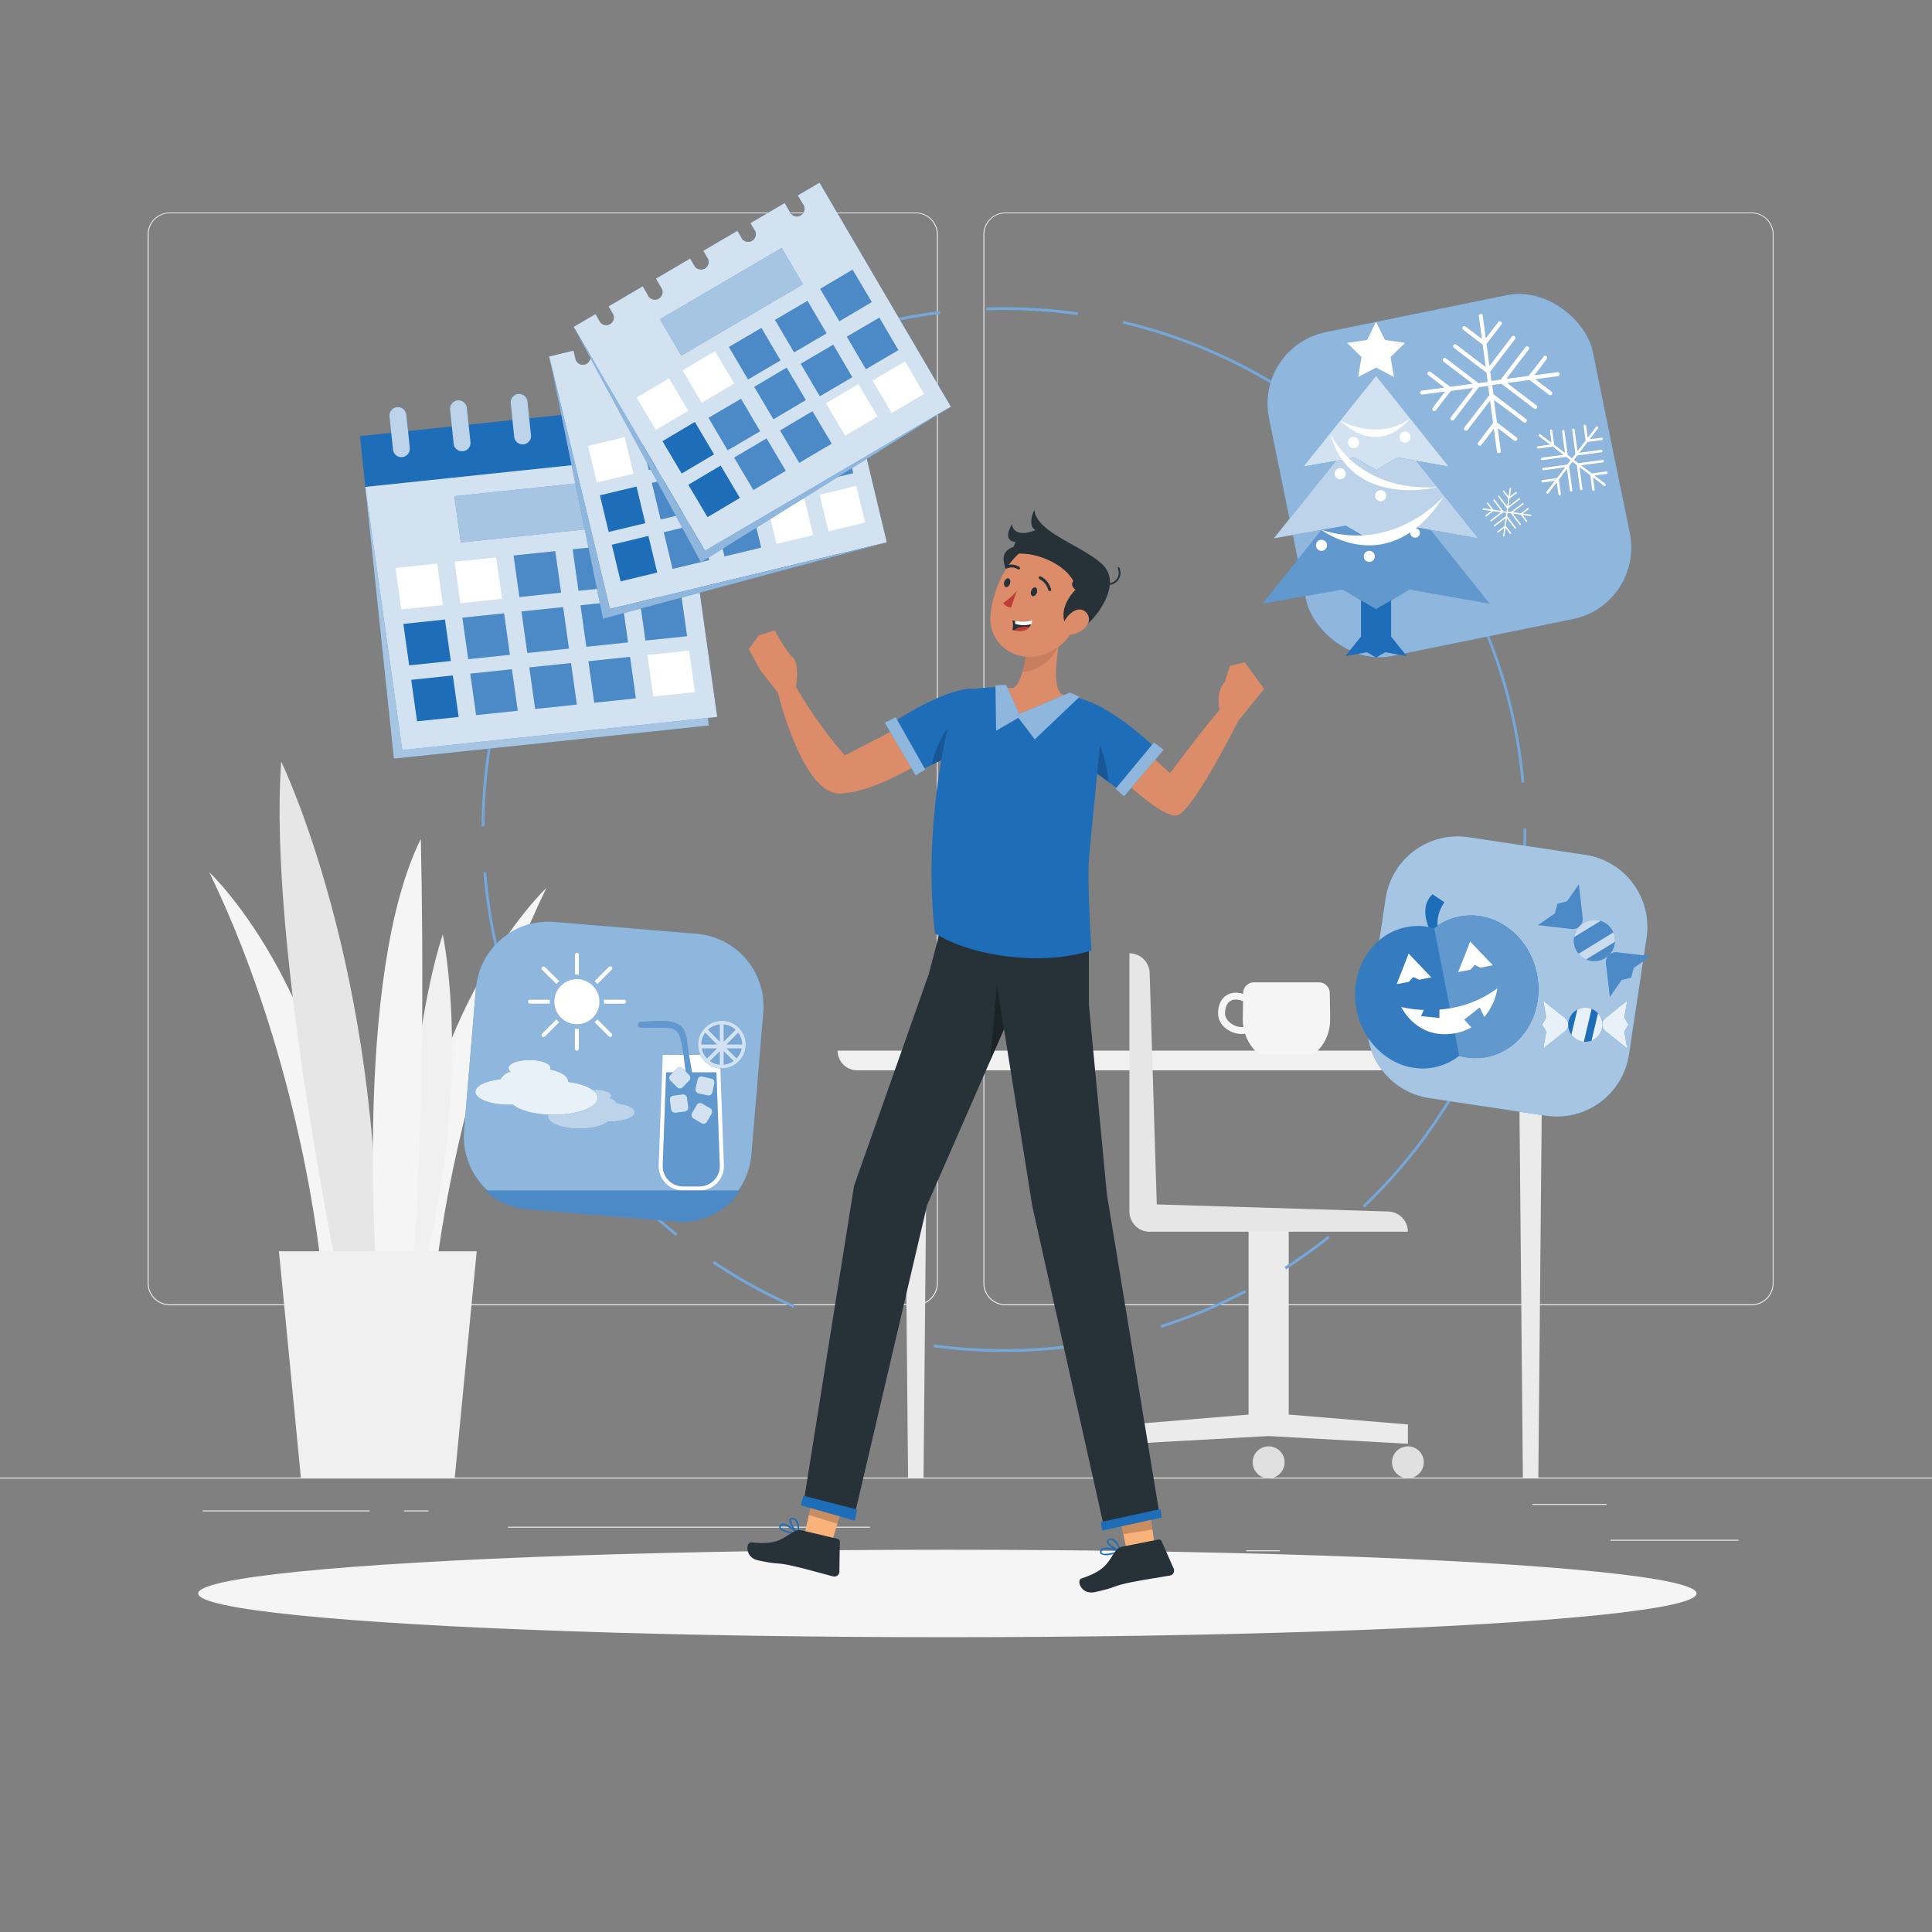 <svg xmlns="http://www.w3.org/2000/svg" viewBox="0 0 500 500"><rect x="0" y="0" width="500" height="500" fill="#808080" stroke="none"/><g id="freepik--background-complete--inject-40"><rect x="416.78" y="398.49" width="33.12" height="0.25" style="fill:#ebebeb"></rect><rect x="322.53" y="401.21" width="8.69" height="0.25" style="fill:#ebebeb"></rect><rect x="396.59" y="389.21" width="19.19" height="0.25" style="fill:#ebebeb"></rect><rect x="52.46" y="390.89" width="43.19" height="0.25" style="fill:#ebebeb"></rect><rect x="104.56" y="390.89" width="6.33" height="0.25" style="fill:#ebebeb"></rect><rect x="131.47" y="395.11" width="93.68" height="0.25" style="fill:#ebebeb"></rect><path d="M237,337.8H43.92a5.71,5.71,0,0,1-5.71-5.71V60.66A5.71,5.71,0,0,1,43.92,55H237a5.71,5.71,0,0,1,5.71,5.71V332.09A5.71,5.71,0,0,1,237,337.8ZM43.92,55.2a5.47,5.47,0,0,0-5.46,5.46V332.09a5.47,5.47,0,0,0,5.46,5.46H237a5.47,5.47,0,0,0,5.46-5.46V60.66A5.47,5.47,0,0,0,237,55.2Z" style="fill:#ebebeb"></path><path d="M453.31,337.8H260.21a5.72,5.72,0,0,1-5.71-5.71V60.66A5.72,5.72,0,0,1,260.21,55h193.1A5.71,5.71,0,0,1,459,60.66V332.09A5.71,5.71,0,0,1,453.31,337.8ZM260.21,55.2a5.47,5.47,0,0,0-5.46,5.46V332.09a5.47,5.47,0,0,0,5.46,5.46h193.1a5.47,5.47,0,0,0,5.46-5.46V60.66a5.47,5.47,0,0,0-5.46-5.46Z" style="fill:#ebebeb"></path><rect y="382.4" width="500" height="0.25" style="fill:#ebebeb"></rect><path d="M83.12,328.25S78.46,276,54.17,225.74c0,0,35.86,33.47,37.12,102.51Z" style="fill:#f5f5f5"></path><path d="M112.45,332.33s4.65-52.29,28.94-102.5c0,0-35.86,33.47-37.12,102.5Z" style="fill:#f5f5f5"></path><path d="M88.78,336.34s-19.52-91-16-139.23c0,0,26.11,53.66,24.85,134.77Z" style="fill:#e6e6e6"></path><path d="M103.19,330.59s1.86-59.42,11.4-88.78c0,0,8,37.27-5.26,87.37Z" style="fill:#f0f0f0"></path><path d="M97.58,331.88s-6.29-79.24,11.32-114.76c0,0,1.88,72-2.52,114.76Z" style="fill:#f5f5f5"></path><polygon points="117.68 382.56 77.88 382.56 72.19 323.83 123.37 323.83 117.68 382.56" style="fill:#f0f0f0"></polygon><polygon points="239.01 382.56 235.01 382.56 234.01 274.49 240.01 274.49 239.01 382.56" style="fill:#ebebeb"></polygon><polygon points="398.12 382.56 394.12 382.56 393.12 274.49 399.12 274.49 398.12 382.56" style="fill:#ebebeb"></polygon><path d="M411.26,277H221.87a5.1,5.1,0,0,1-5.1-5.1H416.36A5.1,5.1,0,0,1,411.26,277Z" style="fill:#f0f0f0"></path><polygon points="333.52 366.09 333.52 315.83 323.13 315.83 323.13 366.09 292.29 368.65 292.29 373.65 328.33 371.65 364.36 373.65 364.36 368.65 333.52 366.09" style="fill:#ebebeb"></polygon><path d="M296.41,378.44a4.12,4.12,0,1,1-4.12-4.12A4.11,4.11,0,0,1,296.41,378.44Z" style="fill:#e0e0e0"></path><path d="M368.48,378.44a4.12,4.12,0,1,1-4.12-4.12A4.11,4.11,0,0,1,368.48,378.44Z" style="fill:#e0e0e0"></path><path d="M332.45,378.44a4.13,4.13,0,1,1-4.12-4.12A4.12,4.12,0,0,1,332.45,378.44Z" style="fill:#e0e0e0"></path><path d="M299.37,311.7l-1.84-59.91a5.25,5.25,0,0,0-5.24-5.08h0v66.83a5.25,5.25,0,0,0,5.24,5.24h66.83a5.24,5.24,0,0,0-5.07-5.24Z" style="fill:#e6e6e6"></path><path d="M344.14,257a2.8,2.8,0,0,0-2.81-2.77H324.54a2.82,2.82,0,0,0-2.82,2.77v.21a6.11,6.11,0,0,0-1.87-.31c-2.76,0-4.61,2.15-4.61,5.35s3.22,5.35,6.1,5.35a4.93,4.93,0,0,0,.87-.09,11.68,11.68,0,0,0,3.54,5.29h14.36a11.63,11.63,0,0,0,4.13-8.89C344.24,262.81,344.2,260.21,344.14,257Zm-22.8,8.81c-1.95,0-4.3-1.59-4.3-3.56,0-.84.2-3.56,2.81-3.56a4.56,4.56,0,0,1,1.84.42c0,2.21-.06,3.95-.06,4.8a11.51,11.51,0,0,0,.17,1.87A3.44,3.44,0,0,1,321.34,265.82Z" style="fill:#f5f5f5"></path></g><g id="freepik--Shadow--inject-40"><ellipse id="freepik--path--inject-40" cx="245.18" cy="412.39" rx="193.89" ry="11.32" style="fill:#f5f5f5"></ellipse></g><g id="freepik--Line--inject-40"><path d="M259.83,349.9a137.16,137.16,0,0,1-18.26-1.23l.1-.74A136.33,136.33,0,0,0,288.86,346l.16.74A136.36,136.36,0,0,1,259.83,349.9Zm-30-3.34a138,138,0,0,1-13.4-3.78l.25-.71A132.86,132.86,0,0,0,230,345.82Zm70.72-2.9-.23-.72a133.13,133.13,0,0,0,21.88-9.11l.35.67A135.48,135.48,0,0,1,300.55,343.66Zm-95.24-5.21a135.23,135.23,0,0,1-20.88-11.52l.42-.62a134.55,134.55,0,0,0,20.76,11.46Zm127.55-9.95-.4-.63a136.45,136.45,0,0,0,11.24-8.08l.46.59A134.52,134.52,0,0,1,332.86,328.5Zm-158-8.66A135.23,135.23,0,0,1,143.71,284l.64-.39a134.64,134.64,0,0,0,31,35.67Zm178.31-7.31-.52-.54a134.46,134.46,0,0,0,27.95-38.08l.67.33A135.06,135.06,0,0,1,353.15,312.53Zm-215.1-39a133.45,133.45,0,0,1-5.41-12.83l.71-.25a134.3,134.3,0,0,0,5.37,12.75Zm248-10.17-.7-.27a133.84,133.84,0,0,0,6.53-22.79l.74.14A134.2,134.2,0,0,1,386,263.31ZM129.09,249.26a134.75,134.75,0,0,1-4-23.49l.75-.06a134.21,134.21,0,0,0,4,23.36Zm265.24-20.67-.74-.08a138.26,138.26,0,0,0,.7-13.82v-.28H395v.28A136.91,136.91,0,0,1,394.33,228.59ZM125.38,213.85h-.75a134.73,134.73,0,0,1,8.6-46.72l.7.27A134.16,134.16,0,0,0,125.38,213.85Zm268.37-11.29A133.29,133.29,0,0,0,381.32,157l.68-.33a134.35,134.35,0,0,1,12.5,45.81ZM138.6,156.48l-.68-.32a137.86,137.86,0,0,1,6.68-12.22l.64.4A132.28,132.28,0,0,0,138.6,156.48Zm237.15-9.95A134.68,134.68,0,0,0,362,127.25l.57-.49a136.23,136.23,0,0,1,13.86,19.39Zm-223.86-12-.6-.44a136.72,136.72,0,0,1,15.85-17.81l.52.55A135.17,135.17,0,0,0,151.89,134.51Zm202-15.93c-3.29-3.21-6.78-6.3-10.37-9.16l.46-.58a134,134,0,0,1,10.44,9.21Zm-177.22-9.52-.46-.59a134.34,134.34,0,0,1,41.87-22.4l.24.71A133.66,133.66,0,0,0,176.64,109.06Zm157.24-6.61a133.58,133.58,0,0,0-43.37-18.7l.17-.73a134.35,134.35,0,0,1,43.62,18.8ZM229.72,83.62l-.17-.73a135,135,0,0,1,13.71-2.4l.09.75A136.26,136.26,0,0,0,229.72,83.62Zm49.13-2.05a136.9,136.9,0,0,0-19-1.33h0c-1.53,0-3.08,0-4.61.08l0-.75c1.55-.06,3.1-.09,4.68-.08A137,137,0,0,1,279,80.83Z" style="fill:#1E6DB9"></path><g style="opacity:0.4"><path d="M259.83,349.9a137.16,137.16,0,0,1-18.26-1.23l.1-.74A136.33,136.33,0,0,0,288.86,346l.16.74A136.36,136.36,0,0,1,259.83,349.9Zm-30-3.34a138,138,0,0,1-13.4-3.78l.25-.71A132.86,132.86,0,0,0,230,345.82Zm70.72-2.9-.23-.72a133.13,133.13,0,0,0,21.88-9.11l.35.67A135.48,135.48,0,0,1,300.55,343.66Zm-95.24-5.21a135.23,135.23,0,0,1-20.88-11.52l.42-.62a134.55,134.55,0,0,0,20.76,11.46Zm127.55-9.95-.4-.63a136.45,136.45,0,0,0,11.24-8.08l.46.59A134.52,134.52,0,0,1,332.86,328.5Zm-158-8.66A135.23,135.23,0,0,1,143.71,284l.64-.39a134.64,134.64,0,0,0,31,35.67Zm178.31-7.31-.52-.54a134.46,134.46,0,0,0,27.95-38.08l.67.33A135.06,135.06,0,0,1,353.15,312.53Zm-215.1-39a133.45,133.45,0,0,1-5.41-12.83l.71-.25a134.3,134.3,0,0,0,5.37,12.75Zm248-10.17-.7-.27a133.84,133.84,0,0,0,6.53-22.79l.74.14A134.2,134.2,0,0,1,386,263.31ZM129.09,249.26a134.75,134.75,0,0,1-4-23.49l.75-.06a134.21,134.21,0,0,0,4,23.36Zm265.24-20.67-.74-.08a138.26,138.26,0,0,0,.7-13.82v-.28H395v.28A136.91,136.91,0,0,1,394.33,228.59ZM125.38,213.85h-.75a134.73,134.73,0,0,1,8.6-46.72l.7.27A134.16,134.16,0,0,0,125.38,213.85Zm268.37-11.29A133.29,133.29,0,0,0,381.32,157l.68-.33a134.35,134.35,0,0,1,12.5,45.81ZM138.6,156.48l-.68-.32a137.86,137.86,0,0,1,6.68-12.22l.64.4A132.28,132.28,0,0,0,138.6,156.48Zm237.15-9.95A134.68,134.68,0,0,0,362,127.25l.57-.49a136.23,136.23,0,0,1,13.86,19.39Zm-223.86-12-.6-.44a136.72,136.72,0,0,1,15.85-17.81l.52.55A135.17,135.17,0,0,0,151.89,134.51Zm202-15.93c-3.29-3.21-6.78-6.3-10.37-9.16l.46-.58a134,134,0,0,1,10.44,9.21Zm-177.22-9.52-.46-.59a134.34,134.34,0,0,1,41.87-22.4l.24.71A133.66,133.66,0,0,0,176.64,109.06Zm157.24-6.61a133.58,133.58,0,0,0-43.37-18.7l.17-.73a134.35,134.35,0,0,1,43.62,18.8ZM229.72,83.62l-.17-.73a135,135,0,0,1,13.71-2.4l.09.75A136.26,136.26,0,0,0,229.72,83.62Zm49.13-2.05a136.9,136.9,0,0,0-19-1.33h0c-1.53,0-3.08,0-4.61.08l0-.75c1.55-.06,3.1-.09,4.68-.08A137,137,0,0,1,279,80.83Z" style="fill:#fff"></path></g></g><g id="freepik--Calendar--inject-40"><rect x="98.01" y="121.54" width="81.95" height="70.7" transform="translate(-15.64 15.39) rotate(-6)" style="fill:#1E6DB9"></rect><rect x="98.01" y="121.54" width="81.95" height="70.7" transform="translate(-15.64 15.39) rotate(-6)" style="fill:#fff;opacity:0.6"></rect><rect x="93.63" y="108.54" width="81.95" height="13.23" transform="translate(-11.3 14.7) rotate(-6)" style="fill:#1E6DB9"></rect><path d="M105.14,107.21a2.19,2.19,0,0,0-4.35.46l.92,8.68a2.18,2.18,0,1,0,4.34-.45C106,115.28,105.2,107.82,105.14,107.21Z" style="fill:#1E6DB9"></path><path d="M120.82,105.56a2.18,2.18,0,0,0-4.34.46l.91,8.68a2.19,2.19,0,1,0,4.35-.45C121.67,113.63,120.89,106.18,120.82,105.56Z" style="fill:#1E6DB9"></path><path d="M136.51,103.91a2.18,2.18,0,0,0-4.34.46l.91,8.69a2.18,2.18,0,1,0,4.34-.46C137.36,112,136.57,104.53,136.51,103.91Z" style="fill:#1E6DB9"></path><path d="M152.2,102.26a2.19,2.19,0,0,0-4.35.46c.08.77.84,7.92.92,8.69a2.18,2.18,0,1,0,4.34-.46C153,110.34,152.26,102.88,152.2,102.26Z" style="fill:#1E6DB9"></path><path d="M167.88,100.61a2.18,2.18,0,1,0-4.34.46l.91,8.69a2.19,2.19,0,0,0,4.35-.46C168.73,108.69,168,101.23,167.88,100.61Z" style="fill:#1E6DB9"></path><g style="opacity:0.7"><path d="M105.14,107.21a2.19,2.19,0,0,0-4.35.46l.92,8.68a2.18,2.18,0,1,0,4.34-.45C106,115.28,105.2,107.82,105.14,107.21Z" style="fill:#fff"></path><path d="M120.82,105.56a2.18,2.18,0,0,0-4.34.46l.91,8.68a2.19,2.19,0,1,0,4.35-.45C121.67,113.63,120.89,106.18,120.82,105.56Z" style="fill:#fff"></path><path d="M136.51,103.91a2.18,2.18,0,0,0-4.34.46l.91,8.69a2.18,2.18,0,1,0,4.34-.46C137.36,112,136.57,104.53,136.51,103.91Z" style="fill:#fff"></path><path d="M152.2,102.26a2.19,2.19,0,0,0-4.35.46c.08.77.84,7.92.92,8.69a2.18,2.18,0,1,0,4.34-.46C153,110.34,152.26,102.88,152.2,102.26Z" style="fill:#fff"></path><path d="M167.88,100.61a2.18,2.18,0,1,0-4.34.46l.91,8.69a2.19,2.19,0,0,0,4.35-.46C168.73,108.69,168,101.23,167.88,100.61Z" style="fill:#fff"></path></g><polygon points="185.61 185.54 104.11 194.11 94.54 126.02 176.04 117.45 185.61 185.54" style="fill:#1E6DB9"></polygon><polygon points="185.61 185.54 104.11 194.11 94.54 126.02 176.04 117.45 185.61 185.54" style="fill:#fff;opacity:0.8"></polygon><polygon points="159.59 136.15 119.25 140.39 117.57 128.41 157.91 124.17 159.59 136.15" style="fill:#1E6DB9"></polygon><polygon points="159.59 136.15 119.25 140.39 117.57 128.41 157.91 124.17 159.59 136.15" style="fill:#fff;opacity:0.6"></polygon><polygon points="114.63 156.59 103.86 157.72 102.35 146.98 113.13 145.85 114.63 156.59" style="fill:#fff"></polygon><polygon points="129.92 154.98 119.14 156.11 117.64 145.38 128.41 144.25 129.92 154.98" style="fill:#fff"></polygon><polygon points="116.67 171.07 105.89 172.2 104.39 161.47 115.16 160.33 116.67 171.07" style="fill:#1E6DB9"></polygon><polygon points="118.7 185.55 107.93 186.68 106.42 175.94 117.19 174.81 118.7 185.55" style="fill:#1E6DB9"></polygon><polygon points="131.96 169.46 121.18 170.59 119.67 159.86 130.45 158.73 131.96 169.46" style="fill:#1E6DB9"></polygon><polygon points="131.96 169.46 121.18 170.59 119.67 159.86 130.45 158.73 131.96 169.46" style="fill:#fff;opacity:0.2"></polygon><polygon points="147.24 167.85 136.47 168.99 134.96 158.25 145.73 157.12 147.24 167.85" style="fill:#1E6DB9"></polygon><polygon points="147.24 167.85 136.47 168.99 134.96 158.25 145.73 157.12 147.24 167.85" style="fill:#fff;opacity:0.2"></polygon><polygon points="162.53 166.25 151.75 167.38 150.24 156.65 161.02 155.51 162.53 166.25" style="fill:#1E6DB9"></polygon><polygon points="162.53 166.25 151.75 167.38 150.24 156.65 161.02 155.51 162.53 166.25" style="fill:#fff;opacity:0.2"></polygon><polygon points="177.81 164.64 167.04 165.77 165.53 155.04 176.3 153.91 177.81 164.64" style="fill:#1E6DB9"></polygon><polygon points="177.81 164.64 167.04 165.77 165.53 155.04 176.3 153.91 177.81 164.64" style="fill:#fff;opacity:0.2"></polygon><polygon points="133.99 183.94 123.22 185.07 121.71 174.34 132.48 173.21 133.99 183.94" style="fill:#1E6DB9"></polygon><polygon points="133.99 183.94 123.22 185.07 121.71 174.34 132.48 173.21 133.99 183.94" style="fill:#fff;opacity:0.2"></polygon><polygon points="149.28 182.34 138.5 183.47 136.99 172.73 147.77 171.6 149.28 182.34" style="fill:#1E6DB9"></polygon><polygon points="149.28 182.34 138.5 183.47 136.99 172.73 147.77 171.6 149.28 182.34" style="fill:#fff;opacity:0.2"></polygon><polygon points="164.56 180.73 153.79 181.86 152.28 171.13 163.05 169.99 164.56 180.73" style="fill:#1E6DB9"></polygon><polygon points="164.56 180.73 153.79 181.86 152.28 171.13 163.05 169.99 164.56 180.73" style="fill:#fff;opacity:0.2"></polygon><polygon points="145.21 153.37 134.43 154.51 132.92 143.77 143.7 142.64 145.21 153.37" style="fill:none"></polygon><polygon points="145.21 153.37 134.43 154.51 132.92 143.77 143.7 142.64 145.21 153.37" style="fill:#1E6DB9"></polygon><polygon points="145.21 153.37 134.43 154.51 132.92 143.77 143.7 142.64 145.21 153.37" style="fill:#fff;opacity:0.2"></polygon><polygon points="160.49 151.77 149.72 152.9 148.21 142.16 158.98 141.03 160.49 151.77" style="fill:none"></polygon><polygon points="160.49 151.77 149.72 152.9 148.21 142.16 158.98 141.03 160.49 151.77" style="fill:#1E6DB9"></polygon><polygon points="160.49 151.77 149.72 152.9 148.21 142.16 158.98 141.03 160.49 151.77" style="fill:#fff;opacity:0.2"></polygon><polygon points="175.78 150.16 165 151.29 163.49 140.56 174.27 139.43 175.78 150.16" style="fill:none"></polygon><polygon points="175.78 150.16 165 151.29 163.49 140.56 174.27 139.43 175.78 150.16" style="fill:#1E6DB9"></polygon><polygon points="175.78 150.16 165 151.29 163.49 140.56 174.27 139.43 175.78 150.16" style="fill:#fff;opacity:0.2"></polygon><polygon points="179.85 179.12 169.07 180.25 167.56 169.52 178.34 168.39 179.85 179.12" style="fill:#fff"></polygon><path d="M208.11,79a2,2,0,0,1-1.45,2.37,2,2,0,0,1-2.37-1.45l-.59-2.45-10,2.4c.3,1.23.54,2.25.59,2.45a2,2,0,1,1-3.82.92l-.59-2.45-10,2.4c.3,1.23.54,2.25.59,2.45a2,2,0,0,1-3.82.92l-.59-2.45-10,2.4c.3,1.23.54,2.25.59,2.45a2,2,0,1,1-3.82.92l-.59-2.45-10,2.4c.29,1.23.54,2.25.59,2.45a2,2,0,0,1-3.83.92l-.58-2.45-6.34,1.52,15.71,65.33,71.71-17.24L213.87,75l-6.34,1.52C207.82,77.76,208.07,78.78,208.11,79Z" style="fill:#1E6DB9"></path><path d="M208.11,79a2,2,0,0,1-1.45,2.37,2,2,0,0,1-2.37-1.45l-.59-2.45-10,2.4c.3,1.23.54,2.25.59,2.45a2,2,0,1,1-3.82.92l-.59-2.45-10,2.4c.3,1.23.54,2.25.59,2.45a2,2,0,0,1-3.82.92l-.59-2.45-10,2.4c.3,1.23.54,2.25.59,2.45a2,2,0,1,1-3.82.92l-.59-2.45-10,2.4c.29,1.23.54,2.25.59,2.45a2,2,0,0,1-3.83.92l-.58-2.45-6.34,1.52,15.71,65.33,71.71-17.24L213.87,75l-6.34,1.52C207.82,77.76,208.07,78.78,208.11,79Z" style="fill:#fff;opacity:0.8"></path><rect x="164.85" y="92.49" width="36.51" height="10.88" transform="translate(-17.82 45.53) rotate(-13.52)" style="fill:#1E6DB9"></rect><rect x="164.85" y="92.49" width="36.51" height="10.88" transform="translate(-17.82 45.53) rotate(-13.52)" style="fill:#fff;opacity:0.6"></rect><rect x="153.19" y="114.12" width="9.75" height="9.75" transform="translate(-23.44 40.26) rotate(-13.52)" style="fill:#fff"></rect><rect x="166.64" y="110.89" width="9.75" height="9.75" transform="translate(-22.31 43.31) rotate(-13.52)" style="fill:#1E6DB9"></rect><rect x="180.09" y="107.65" width="9.75" height="9.75" transform="translate(-21.18 46.37) rotate(-13.52)" style="fill:#1E6DB9"></rect><rect x="193.54" y="104.42" width="9.75" height="9.75" transform="translate(-20.06 49.42) rotate(-13.52)" style="fill:#1E6DB9"></rect><rect x="206.98" y="101.19" width="9.75" height="9.75" transform="translate(-18.93 52.48) rotate(-13.52)" style="fill:#1E6DB9"></rect><rect x="156.26" y="126.91" width="9.75" height="9.75" transform="translate(-26.35 41.33) rotate(-13.52)" style="fill:#1E6DB9"></rect><rect x="169.71" y="123.68" width="9.75" height="9.75" transform="translate(-25.22 44.39) rotate(-13.52)" style="fill:#1E6DB9"></rect><rect x="183.16" y="120.44" width="9.75" height="9.75" transform="translate(-24.09 47.44) rotate(-13.52)" style="fill:#1E6DB9"></rect><rect x="196.61" y="117.21" width="9.75" height="9.75" transform="translate(-22.96 50.5) rotate(-13.52)" style="fill:#1E6DB9"></rect><rect x="210.06" y="113.97" width="9.75" height="9.75" transform="translate(-21.83 53.55) rotate(-13.52)" style="fill:#1E6DB9"></rect><rect x="159.34" y="139.7" width="9.75" height="9.75" transform="translate(-29.25 42.4) rotate(-13.52)" style="fill:#1E6DB9"></rect><rect x="172.79" y="136.47" width="9.75" height="9.75" transform="translate(-28.12 45.46) rotate(-13.52)" style="fill:#1E6DB9"></rect><rect x="186.24" y="133.23" width="9.75" height="9.75" transform="translate(-27 48.52) rotate(-13.52)" style="fill:#1E6DB9"></rect><rect x="166.64" y="110.89" width="9.75" height="9.75" transform="translate(-22.31 43.31) rotate(-13.52)" style="fill:#fff;opacity:0.2"></rect><rect x="180.09" y="107.65" width="9.75" height="9.75" transform="translate(-21.18 46.37) rotate(-13.52)" style="fill:#fff;opacity:0.2"></rect><rect x="193.54" y="104.42" width="9.75" height="9.75" transform="translate(-20.06 49.42) rotate(-13.52)" style="fill:#fff;opacity:0.2"></rect><rect x="206.98" y="101.19" width="9.75" height="9.75" transform="translate(-18.93 52.48) rotate(-13.52)" style="fill:#fff;opacity:0.2"></rect><rect x="169.71" y="123.68" width="9.75" height="9.75" transform="translate(-25.22 44.39) rotate(-13.52)" style="fill:#fff;opacity:0.2"></rect><rect x="183.16" y="120.44" width="9.75" height="9.75" transform="translate(-24.09 47.44) rotate(-13.52)" style="fill:#fff;opacity:0.2"></rect><rect x="196.61" y="117.21" width="9.75" height="9.75" transform="translate(-22.96 50.5) rotate(-13.52)" style="fill:#fff;opacity:0.2"></rect><rect x="210.06" y="113.97" width="9.75" height="9.75" transform="translate(-21.83 53.55) rotate(-13.52)" style="fill:#fff;opacity:0.2"></rect><rect x="172.79" y="136.47" width="9.75" height="9.75" transform="translate(-28.12 45.46) rotate(-13.52)" style="fill:#fff;opacity:0.2"></rect><rect x="186.24" y="133.23" width="9.75" height="9.75" transform="translate(-27 48.52) rotate(-13.52)" style="fill:#fff;opacity:0.2"></rect><rect x="199.69" y="130" width="9.75" height="9.75" transform="translate(-25.87 51.57) rotate(-13.52)" style="fill:#fff"></rect><rect x="213.14" y="126.76" width="9.75" height="9.75" transform="translate(-24.74 54.62) rotate(-13.52)" style="fill:#fff"></rect><polygon points="142.16 92.25 156.06 160.13 229.58 140.34 157.87 157.59 142.16 92.25" style="fill:#1E6DB9"></polygon><polygon points="142.16 92.25 156.06 160.13 229.58 140.34 157.87 157.59 142.16 92.25" style="fill:#fff;opacity:0.5"></polygon><path d="M207.74,52.72a2,2,0,1,1-3.39,2l-1.28-2.17-8.85,5.19,1.27,2.17a2,2,0,0,1-3.39,2l-1.27-2.17L182,64.91c.65,1.1,1.17,2,1.28,2.17a2,2,0,0,1-3.39,2l-1.28-2.17-8.85,5.2L171,74.27a2,2,0,1,1-3.39,2l-1.27-2.18-8.85,5.2,1.27,2.17a2,2,0,0,1-3.39,2l-1.27-2.17-5.63,3.3,34,58,63.62-37.32-34-58-5.63,3.3Z" style="fill:#1E6DB9"></path><path d="M207.74,52.72a2,2,0,1,1-3.39,2l-1.28-2.17-8.85,5.19,1.27,2.17a2,2,0,0,1-3.39,2l-1.27-2.17L182,64.91c.65,1.1,1.17,2,1.28,2.17a2,2,0,0,1-3.39,2l-1.28-2.17-8.85,5.2L171,74.27a2,2,0,1,1-3.39,2l-1.27-2.18-8.85,5.2,1.27,2.17a2,2,0,0,1-3.39,2l-1.27-2.17-5.63,3.3,34,58,63.62-37.32-34-58-5.63,3.3Z" style="fill:#fff;opacity:0.8"></path><rect x="171.05" y="72.67" width="36.51" height="10.89" transform="translate(-13.5 106.52) rotate(-30.4)" style="fill:#1E6DB9"></rect><rect x="171.05" y="72.67" width="36.51" height="10.89" transform="translate(-13.5 106.52) rotate(-30.4)" style="fill:#fff;opacity:0.6"></rect><rect x="166.58" y="100.67" width="9.75" height="9.75" transform="matrix(0.86, -0.51, 0.51, 0.86, -29.84, 101.26)" style="fill:#fff"></rect><rect x="178.51" y="93.67" width="9.75" height="9.75" transform="matrix(0.86, -0.51, 0.51, 0.86, -24.65, 106.33)" style="fill:#fff"></rect><rect x="190.44" y="86.67" width="9.75" height="9.75" transform="translate(-19.47 111.41) rotate(-30.4)" style="fill:#1E6DB9"></rect><rect x="202.37" y="79.67" width="9.75" height="9.75" transform="translate(-14.29 116.48) rotate(-30.4)" style="fill:#1E6DB9"></rect><rect x="214.31" y="72.67" width="9.75" height="9.75" transform="matrix(0.86, -0.51, 0.51, 0.86, -9.11, 121.56)" style="fill:#1E6DB9"></rect><rect x="173.23" y="112.01" width="9.75" height="9.75" transform="matrix(0.86, -0.51, 0.51, 0.86, -34.66, 106.19)" style="fill:#1E6DB9"></rect><rect x="185.17" y="105.01" width="9.75" height="9.75" transform="translate(-29.48 111.26) rotate(-30.4)" style="fill:#1E6DB9"></rect><rect x="197.1" y="98.02" width="9.75" height="9.75" transform="matrix(0.86, -0.51, 0.51, 0.86, -24.3, 116.34)" style="fill:#1E6DB9"></rect><rect x="209.03" y="91.02" width="9.75" height="9.75" transform="translate(-19.12 121.41) rotate(-30.4)" style="fill:#1E6DB9"></rect><rect x="220.96" y="84.02" width="9.75" height="9.75" transform="translate(-13.94 126.48) rotate(-30.4)" style="fill:#1E6DB9"></rect><rect x="179.89" y="123.36" width="9.75" height="9.75" transform="matrix(0.86, -0.51, 0.51, 0.86, -39.49, 111.11)" style="fill:#1E6DB9"></rect><rect x="191.82" y="116.36" width="9.75" height="9.75" transform="matrix(0.86, -0.51, 0.51, 0.86, -34.31, 116.19)" style="fill:#1E6DB9"></rect><rect x="203.75" y="109.36" width="9.75" height="9.75" transform="matrix(0.86, -0.51, 0.51, 0.86, -29.12, 121.26)" style="fill:#1E6DB9"></rect><rect x="190.44" y="86.67" width="9.75" height="9.75" transform="translate(-19.47 111.41) rotate(-30.4)" style="fill:#fff;opacity:0.2"></rect><rect x="202.37" y="79.67" width="9.75" height="9.75" transform="translate(-14.29 116.48) rotate(-30.4)" style="fill:#fff;opacity:0.2"></rect><rect x="214.31" y="72.67" width="9.75" height="9.75" transform="matrix(0.86, -0.51, 0.51, 0.86, -9.11, 121.56)" style="fill:#fff;opacity:0.2"></rect><rect x="185.17" y="105.01" width="9.75" height="9.75" transform="translate(-29.48 111.26) rotate(-30.4)" style="fill:#fff;opacity:0.2"></rect><rect x="197.1" y="98.02" width="9.75" height="9.75" transform="matrix(0.86, -0.51, 0.51, 0.86, -24.3, 116.34)" style="fill:#fff;opacity:0.2"></rect><rect x="209.03" y="91.02" width="9.75" height="9.75" transform="translate(-19.12 121.41) rotate(-30.4)" style="fill:#fff;opacity:0.2"></rect><rect x="220.96" y="84.02" width="9.75" height="9.75" transform="translate(-13.94 126.48) rotate(-30.4)" style="fill:#fff;opacity:0.2"></rect><rect x="191.82" y="116.36" width="9.75" height="9.75" transform="matrix(0.86, -0.51, 0.51, 0.86, -34.31, 116.19)" style="fill:#fff;opacity:0.2"></rect><rect x="203.75" y="109.36" width="9.75" height="9.75" transform="matrix(0.86, -0.51, 0.51, 0.86, -29.12, 121.26)" style="fill:#fff;opacity:0.2"></rect><rect x="215.68" y="102.36" width="9.75" height="9.75" transform="matrix(0.86, -0.51, 0.51, 0.86, -23.94, 126.34)" style="fill:#fff"></rect><rect x="227.62" y="95.36" width="9.75" height="9.75" transform="translate(-18.76 131.41) rotate(-30.4)" style="fill:#fff"></rect><polygon points="148.4 84.61 181.4 145.53 246.01 105.25 182.4 142.57 148.4 84.61" style="fill:#1E6DB9"></polygon><polygon points="148.4 84.61 181.4 145.53 246.01 105.25 182.4 142.57 148.4 84.61" style="fill:#fff;opacity:0.5"></polygon></g><g id="freepik--Seasons--inject-40"><path d="M374.78,218.58h30.55a18.89,18.89,0,0,1,18.89,18.89V268a18.88,18.88,0,0,1-18.88,18.88H374.78A18.88,18.88,0,0,1,355.9,268V237.47A18.88,18.88,0,0,1,374.78,218.58Z" transform="translate(42.15 -55.45) rotate(8.59)" style="fill:#1E6DB9"></path><path d="M374.78,218.58h30.55a18.89,18.89,0,0,1,18.89,18.89V268a18.88,18.88,0,0,1-18.88,18.88H374.78A18.88,18.88,0,0,1,355.9,268V237.47A18.88,18.88,0,0,1,374.78,218.58Z" transform="translate(42.15 -55.45) rotate(8.59)" style="fill:#fff;opacity:0.6"></path><path d="M370.65,241.82s-4.07-6.48.07-10.38l3.1,2.05s-3,3.94-1.24,7.95Z" style="fill:#1E6DB9"></path><path d="M377.66,237.22a15.44,15.44,0,0,0-6.49,3,15.47,15.47,0,0,0-7.14-.29c-9.12,1.79-14.92,11.37-12.95,21.4s11,16.7,20.09,14.9a15.54,15.54,0,0,0,6.49-3,15.61,15.61,0,0,0,7.14.28c9.12-1.79,14.92-11.37,12.95-21.4S386.79,235.42,377.66,237.22Z" style="fill:#1E6DB9"></path><path d="M377.66,237.22a15.44,15.44,0,0,0-6.49,3,15.47,15.47,0,0,0-7.14-.29c-9.12,1.79-14.92,11.37-12.95,21.4s11,16.7,20.09,14.9a15.54,15.54,0,0,0,6.49-3,15.61,15.61,0,0,0,7.14.28c9.12-1.79,14.92-11.37,12.95-21.4S386.79,235.42,377.66,237.22Z" style="fill:#fff;opacity:0.1"></path><path d="M377.66,237.22a15.44,15.44,0,0,0-6.49,3l6.49,33.05a15.61,15.61,0,0,0,7.14.28c9.12-1.79,14.92-11.37,12.95-21.4S386.79,235.42,377.66,237.22Z" style="fill:#1E6DB9"></path><path d="M377.66,237.22a15.44,15.44,0,0,0-6.49,3l6.49,33.05a15.61,15.61,0,0,0,7.14.28c9.12-1.79,14.92-11.37,12.95-21.4S386.79,235.42,377.66,237.22Z" style="fill:#fff;opacity:0.3"></path><polygon points="365.75 252.85 367.25 253.56 370.42 252.94 364.56 246.79 361.46 254.7 364.63 254.08 365.75 252.85" style="fill:#fff"></polygon><polygon points="381.67 249.72 383.17 250.44 386.34 249.81 380.48 243.67 377.38 251.57 380.55 250.95 381.67 249.72" style="fill:#fff"></polygon><path d="M372.52,261.27l0,2.17-4.75-.47.7-1.61a29.5,29.5,0,0,1-5.82-.74s4,8.59,13.9,6.79a13.34,13.34,0,0,0,4.24-1.52l-1.85-2,4-3.17,1.2,2.48a15.36,15.36,0,0,0,3.39-7.44A28.45,28.45,0,0,1,372.52,261.27Z" style="fill:#fff"></path><path d="M402.44,236.36l-4.38,3.06,8.67,1a2.59,2.59,0,0,0,2.87-2.87l-1-8.67-3.06,4.38-2.48.66Z" style="fill:#1E6DB9"></path><path d="M419.68,253.61,416.63,258l-1-8.68a2.61,2.61,0,0,1,2.87-2.87l8.68,1-4.38,3.05-.66,2.49Z" style="fill:#1E6DB9"></path><circle cx="412.63" cy="243.41" r="5.34" style="fill:#1E6DB9"></circle><g style="opacity:0.2"><path d="M402.44,236.36l-4.38,3.06,8.67,1a2.59,2.59,0,0,0,2.87-2.87l-1-8.67-3.06,4.38-2.48.66Z" style="fill:#fff"></path><path d="M419.68,253.61,416.63,258l-1-8.68a2.61,2.61,0,0,1,2.87-2.87l8.68,1-4.38,3.05-.66,2.49Z" style="fill:#fff"></path><circle cx="412.63" cy="243.41" r="5.34" style="fill:#fff"></circle></g><g style="opacity:0.7"><path d="M414.23,238.32a5.34,5.34,0,0,0-6.86,4.22Z" style="fill:#fff"></path><path d="M408.86,247.19a5.18,5.18,0,0,0,1.64,1.11l7.46-4.58a5.39,5.39,0,0,0-.42-2.41l-9,5.53C408.64,247,408.75,247.08,408.86,247.19Z" style="fill:#fff"></path></g><path d="M400.17,267l-.77,4.35,5.64-4.51a2.15,2.15,0,0,0,0-3.36L399.4,259l.77,4.35-1.06,1.84Z" style="fill:#1E6DB9"></path><path d="M420.36,267l.77,4.35-5.64-4.51a2.16,2.16,0,0,1,0-3.36l5.64-4.51-.77,4.35,1.07,1.84Z" style="fill:#1E6DB9"></path><path d="M414.69,265.2a4.42,4.42,0,1,1-4.42-4.42A4.42,4.42,0,0,1,414.69,265.2Z" style="fill:#1E6DB9"></path><g style="opacity:0.9"><path d="M400.17,267l-.77,4.35,5.64-4.51a2.15,2.15,0,0,0,0-3.36L399.4,259l.77,4.35-1.06,1.84Z" style="fill:#fff"></path><path d="M420.36,267l.77,4.35-5.64-4.51a2.16,2.16,0,0,1,0-3.36l5.64-4.51-.77,4.35,1.07,1.84Z" style="fill:#fff"></path><path d="M414.69,265.2a4.42,4.42,0,1,1-4.42-4.42A4.42,4.42,0,0,1,414.69,265.2Z" style="fill:#fff"></path></g><path d="M408.22,261.29a4.41,4.41,0,0,0-2.37,3.91,4.47,4.47,0,0,0,.82,2.57Z" style="fill:#1E6DB9"></path><path d="M410.27,269.62a4.31,4.31,0,0,0,1.61-.31l1.68-7.05a4.34,4.34,0,0,0-1.66-1.16l-2,8.5Z" style="fill:#1E6DB9"></path><rect x="332.32" y="80.28" width="85.57" height="85.57" rx="18.88" transform="translate(-17.03 77.48) rotate(-11.53)" style="fill:#1E6DB9"></rect><rect x="332.32" y="80.28" width="85.57" height="85.57" rx="18.88" transform="translate(-17.03 77.48) rotate(-11.53)" style="fill:#fff;opacity:0.5"></rect><path d="M403.1,96.32l-6,.81,3.21-4.22a.52.52,0,0,0-.83-.63c-1.28,1.68-2.57,3.36-3.85,5l-5.76.78.28-.43,2.19-2.87,3.28-4.3a.52.52,0,0,0-.83-.63l-6.43,8.43-2.38.32-.32-2.38,6.42-8.43a.52.52,0,0,0-.83-.64c-1,1.36-2.07,2.71-3.1,4.06l-2.36,3.11-.34.39L384.71,89l3.85-5a.52.52,0,0,0-.83-.64l-3.21,4.22-.81-6a.52.52,0,0,0-1,.14l.81,6-4.22-3.21a.52.52,0,0,0-.63.83l5.05,3.85.78,5.76-.43-.29-2.87-2.18-4.3-3.28a.52.52,0,0,0-.63.83l8.43,6.43c.11.79.21,1.59.32,2.38l-2.38.32-8.43-6.42a.52.52,0,0,0-.64.83l4.06,3.09L380.7,99l.39.34-5.76.77-5.05-3.84a.52.52,0,0,0-.64.83l4.22,3.21-6,.81a.52.52,0,0,0,.14,1l6-.8-3.21,4.22a.52.52,0,0,0,.83.63c1.28-1.68,2.56-3.37,3.85-5l5.76-.78c-.12.18-.22.34-.29.43l-2.18,2.86-3.28,4.31a.52.52,0,0,0,.83.63l6.43-8.43,2.38-.32c.11.79.22,1.59.32,2.38L379,110.62a.52.52,0,0,0,.83.64l3.1-4.07,2.36-3.1.34-.39c.26,1.92.51,3.84.77,5.76l-3.84,5.05a.52.52,0,0,0,.83.64l3.21-4.22.81,6a.52.52,0,0,0,1-.14q-.39-3-.8-6l4.22,3.21a.52.52,0,0,0,.63-.83l-5.05-3.85-.78-5.76.43.28L390,106l4.31,3.28a.52.52,0,0,0,.63-.83l-8.43-6.43c-.11-.79-.22-1.59-.32-2.38l2.38-.32,8.43,6.42a.52.52,0,0,0,.64-.83l-4.07-3.1-3.1-2.36-.39-.34,5.76-.78,5.05,3.85a.52.52,0,0,0,.64-.83l-4.22-3.21,6-.81A.52.52,0,0,0,403.1,96.32Z" style="fill:#fff"></path><path d="M415.49,125.23l-2.84-2.17,3.12-.42a.31.31,0,0,0-.08-.62l-3.74.51-2.75-2.1.3-.06,2.12-.28,3.19-.43a.31.31,0,0,0-.09-.62l-6.24.84-1.14-.86.87-1.14,6.24-.84a.31.31,0,0,0-.08-.62l-3,.41-2.3.31-.3,0c.69-.92,1.39-1.83,2.09-2.75l3.74-.51a.31.31,0,0,0-.08-.61l-3.13.42,2.17-2.84c.24-.32-.25-.7-.49-.38l-2.17,2.84-.42-3.12a.31.31,0,0,0-.62.08l.51,3.74-2.1,2.75c0-.12-.05-.23-.06-.3-.09-.7-.19-1.41-.29-2.12-.14-1.06-.28-2.12-.43-3.19a.31.31,0,0,0-.61.09l.84,6.24-.86,1.14-1.14-.87q-.42-3.12-.85-6.24a.31.31,0,0,0-.61.08c.13,1,.27,2,.4,3,.11.77.21,1.53.32,2.3,0,.07,0,.18,0,.3l-2.75-2.09-.51-3.74a.31.31,0,0,0-.61.08l.42,3.13-2.85-2.17a.31.31,0,0,0-.37.49c.94.73,1.89,1.45,2.84,2.17l-3.12.42a.31.31,0,0,0,.08.62l3.74-.51,2.75,2.1-.3.06-2.12.28-3.19.44a.31.31,0,0,0,.08.61l6.25-.84,1.14.86-.87,1.14-6.24.85a.31.31,0,0,0,.08.61l3-.4,2.3-.32.3,0c-.7.92-1.39,1.84-2.09,2.75l-3.74.51a.31.31,0,0,0,.08.61l3.12-.42-2.16,2.85c-.25.31.25.69.49.37l2.17-2.84.42,3.12a.31.31,0,0,0,.62-.08l-.51-3.74,2.1-2.75c0,.12.05.23.06.3.09.71.19,1.41.28,2.12.15,1.06.29,2.13.43,3.19a.31.31,0,0,0,.62-.08l-.84-6.25.86-1.14,1.14.87.84,6.24a.31.31,0,0,0,.62-.08c-.14-1-.27-2-.41-3-.1-.77-.2-1.53-.31-2.3,0-.07,0-.18,0-.3l2.75,2.09c.17,1.25.34,2.5.5,3.74a.31.31,0,0,0,.62-.08l-.42-3.12,2.84,2.16A.31.31,0,0,0,415.49,125.23Z" style="fill:#fff"></path><path d="M389,138.74c.09-.7.19-1.4.28-2.11l-1.49,1.14a.18.18,0,0,1-.22-.29l1.78-1.36.28-2-.15.1-1,.77-1.52,1.16a.18.18,0,0,1-.22-.29l3-2.27.11-.85-.84-.11-3,2.27a.18.18,0,0,1-.22-.29l1.43-1.1,1.1-.84.14-.11-2-.28-1.78,1.36c-.19.15-.42-.15-.23-.29l1.49-1.14-2.11-.28a.19.19,0,0,1,.05-.37l2.11.29-1.13-1.5a.18.18,0,0,1,.29-.22l1.36,1.79,2,.27-.1-.15-.78-1-1.15-1.52a.19.19,0,0,1,.29-.23l2.27,3,.84.12.12-.85c-.76-1-1.52-2-2.27-3a.18.18,0,0,1,.29-.22l1.09,1.44.84,1.09.12.14.27-2c-.45-.59-.9-1.19-1.36-1.78a.19.19,0,0,1,.3-.23l1.13,1.5.29-2.11a.19.19,0,0,1,.37,0c-.1.7-.19,1.4-.29,2.1l1.49-1.13c.19-.15.42.15.23.29L390.68,129l-.27,2,.15-.1,1-.77,1.52-1.16a.18.18,0,0,1,.22.29c-1,.76-2,1.52-3,2.27,0,.28-.07.56-.11.85l.84.11,3-2.27c.19-.15.42.15.23.29l-1.44,1.1-1.1.83-.13.12,2,.28,1.79-1.36a.18.18,0,0,1,.22.29l-1.49,1.14,2.11.28a.19.19,0,0,1-.05.37l-2.11-.29,1.14,1.49a.19.19,0,0,1-.3.23l-1.36-1.79-2-.27a1.28,1.28,0,0,0,.1.15c.25.34.51.67.77,1,.39.51.77,1,1.16,1.52a.19.19,0,0,1-.3.23c-.75-1-1.51-2-2.27-3l-.84-.12c0,.28-.08.56-.11.84.75,1,1.51,2,2.27,3,.14.18-.15.41-.3.22l-1.09-1.44-.84-1.09a.69.69,0,0,0-.12-.14l-.27,2,1.36,1.79a.18.18,0,0,1-.29.22l-1.14-1.49c-.1.71-.19,1.41-.29,2.11A.18.18,0,0,1,389,138.74Z" style="fill:#fff"></path><path d="M368.7,128.6a1.24,1.24,0,1,1-1.24-1.23A1.24,1.24,0,0,1,368.7,128.6Z" style="fill:#fff"></path><polygon points="360.02 164.75 360.02 149.4 352.22 149.4 352.22 164.75 348.18 169.79 353.76 168.8 356.12 170.16 358.48 168.8 364.06 169.79 360.02 164.75" style="fill:#1E6DB9"></polygon><polygon points="364.85 152.56 385.51 156.23 356.12 119.5 326.72 156.23 347.39 152.56 356.12 157.62 364.85 152.56" style="fill:#1E6DB9"></polygon><polygon points="364.85 152.56 385.51 156.23 356.12 119.5 326.72 156.23 347.39 152.56 356.12 157.62 364.85 152.56" style="fill:#fff;opacity:0.3"></polygon><polygon points="363.98 136.03 382.57 139.33 356.12 106.27 329.66 139.33 348.26 136.03 356.12 140.58 363.98 136.03" style="fill:#1E6DB9"></polygon><polygon points="363.98 136.03 382.57 139.33 356.12 106.27 329.66 139.33 348.26 136.03 356.12 140.58 363.98 136.03" style="fill:#fff;opacity:0.7"></polygon><polygon points="361.71 118.4 374.93 120.75 356.12 97.24 337.31 120.75 350.53 118.4 356.12 121.64 361.71 118.4" style="fill:#1E6DB9"></polygon><polygon points="361.71 118.4 374.93 120.75 356.12 97.24 337.31 120.75 350.53 118.4 356.12 121.64 361.71 118.4" style="fill:#fff;opacity:0.8"></polygon><polygon points="356.12 83.29 358.44 87.99 363.62 88.74 359.87 92.4 360.76 97.56 356.12 95.13 351.48 97.56 352.37 92.4 348.62 88.74 353.8 87.99 356.12 83.29" style="fill:#fff"></polygon><path d="M344.24,112.09s6.44,15.18,27.72,14C372,126.07,349.52,131.79,344.24,112.09Z" style="fill:#fff"></path><path d="M346.83,108.85s9.9,5.57,18.11-.58C364.94,108.27,357.37,118.73,346.83,108.85Z" style="fill:#fff"></path><path d="M373.74,128.3s-12.55,14.91-31.74,8.84C342,137.14,359.57,150.53,373.74,128.3Z" style="fill:#fff"></path><path d="M351.73,114.54a1.44,1.44,0,1,1-1.43-1.43A1.43,1.43,0,0,1,351.73,114.54Z" style="fill:#fff"></path><path d="M365.06,113.1a1.44,1.44,0,1,1-1.44-1.44A1.44,1.44,0,0,1,365.06,113.1Z" style="fill:#fff"></path><path d="M348.27,122.47a1.44,1.44,0,1,1-2.87,0,1.44,1.44,0,0,1,2.87,0Z" style="fill:#fff"></path><path d="M358.75,128.3a1.43,1.43,0,1,1-1.43-1.44A1.43,1.43,0,0,1,358.75,128.3Z" style="fill:#fff"></path><path d="M343.43,141.14A1.43,1.43,0,1,1,342,139.7,1.43,1.43,0,0,1,343.43,141.14Z" style="fill:#fff"></path><path d="M355.8,144a1.43,1.43,0,1,1-1.43-1.44A1.43,1.43,0,0,1,355.8,144Z" style="fill:#fff"></path><path d="M367.46,137.9a1.24,1.24,0,1,1-1.23-1.23A1.23,1.23,0,0,1,367.46,137.9Z" style="fill:#fff"></path><path d="M140.36,240h36.88a18.88,18.88,0,0,1,18.88,18.88v36.88a18.88,18.88,0,0,1-18.88,18.88H140.36a18.88,18.88,0,0,1-18.88-18.88V258.92A18.89,18.89,0,0,1,140.36,240Z" transform="translate(23.58 -12.23) rotate(4.76)" style="fill:#1E6DB9"></path><path d="M140.36,240h36.88a18.88,18.88,0,0,1,18.88,18.88v36.88a18.88,18.88,0,0,1-18.88,18.88H140.36a18.88,18.88,0,0,1-18.88-18.88V258.92A18.89,18.89,0,0,1,140.36,240Z" transform="translate(23.58 -12.23) rotate(4.76)" style="fill:#fff;opacity:0.5"></path><path d="M181,308.1h-4.2a6.34,6.34,0,0,1-6.34-6.33L171.53,273h14.76l1.06,28.82A6.34,6.34,0,0,1,181,308.1Z" style="fill:#fff"></path><path d="M193,270.32a6.17,6.17,0,1,1-6.17-6.16A6.17,6.17,0,0,1,193,270.32Z" style="fill:#1E6DB9"></path><path d="M193,270.32a6.17,6.17,0,1,1-6.17-6.16A6.17,6.17,0,0,1,193,270.32Z" style="fill:#fff;opacity:0.8"></path><path d="M187.31,265.13v4.42l3.05-3.05A5.23,5.23,0,0,0,187.31,265.13Z" style="fill:#1E6DB9"></path><path d="M185.51,270.29l-3-3a5.26,5.26,0,0,0-1,3Z" style="fill:#1E6DB9"></path><path d="M186.26,265.13a5.23,5.23,0,0,0-3,1.37l3,3.05Z" style="fill:#1E6DB9"></path><path d="M185.51,271.35h-3.87A5.26,5.26,0,0,0,183,273.9Z" style="fill:#1E6DB9"></path><path d="M188.06,271.35l2.55,2.55a5.26,5.26,0,0,0,1.32-2.55Z" style="fill:#1E6DB9"></path><path d="M188.06,270.29h4a5.26,5.26,0,0,0-1-3Z" style="fill:#1E6DB9"></path><path d="M186.26,272.09l-2.51,2.5a5.2,5.2,0,0,0,2.51.93Z" style="fill:#1E6DB9"></path><path d="M187.31,272.09v3.43a5.2,5.2,0,0,0,2.51-.93Z" style="fill:#1E6DB9"></path><g style="opacity:0.4"><path d="M187.31,265.13v4.42l3.05-3.05A5.23,5.23,0,0,0,187.31,265.13Z" style="fill:#fff"></path><path d="M185.51,270.29l-3-3a5.26,5.26,0,0,0-1,3Z" style="fill:#fff"></path><path d="M186.26,265.13a5.23,5.23,0,0,0-3,1.37l3,3.05Z" style="fill:#fff"></path><path d="M185.51,271.35h-3.87A5.26,5.26,0,0,0,183,273.9Z" style="fill:#fff"></path><path d="M188.06,271.35l2.55,2.55a5.26,5.26,0,0,0,1.32-2.55Z" style="fill:#fff"></path><path d="M188.06,270.29h4a5.26,5.26,0,0,0-1-3Z" style="fill:#fff"></path><path d="M186.26,272.09l-2.51,2.5a5.2,5.2,0,0,0,2.51.93Z" style="fill:#fff"></path><path d="M187.31,272.09v3.43a5.2,5.2,0,0,0,2.51-.93Z" style="fill:#fff"></path></g><path d="M185.4,277.52h-13l-.89,24.28a5.28,5.28,0,0,0,5.28,5.25H181a5.29,5.29,0,0,0,5.28-5.28Z" style="fill:#1E6DB9"></path><path d="M185.4,277.52h-13l-.89,24.28a5.28,5.28,0,0,0,5.28,5.25H181a5.29,5.29,0,0,0,5.28-5.28Z" style="fill:#fff;opacity:0.3"></path><path d="M165.9,266h4.93c2.07,0,4.2-.28,5.06,2.14,1,2.93,1.11,6.53,1.64,9.6.17,1,1.7.58,1.53-.42l-.93-5.4c-.28-1.65-.3-3.73-1.07-5.24-1.81-3.53-8-2.26-11.16-2.26a.79.79,0,0,0,0,1.58Z" style="fill:#1E6DB9"></path><g style="opacity:0.3"><path d="M165.9,266h4.93c2.07,0,4.2-.28,5.06,2.14,1,2.93,1.11,6.53,1.64,9.6.17,1,1.7.58,1.53-.42l-.93-5.4c-.28-1.65-.3-3.73-1.07-5.24-1.81-3.53-8-2.26-11.16-2.26a.79.79,0,0,0,0,1.58Z" style="fill:#fff"></path></g><rect x="173.68" y="276.69" width="4.48" height="4.48" rx="1" transform="translate(248.77 -42.69) rotate(45)" style="fill:#1E6DB9"></rect><rect x="180.2" y="278.82" width="4.48" height="4.48" rx="1" transform="translate(66.86 -33.46) rotate(12.81)" style="fill:#1E6DB9"></rect><rect x="173.49" y="283.37" width="4.48" height="4.48" rx="1" transform="translate(-35.54 25.19) rotate(-7.45)" style="fill:#1E6DB9"></rect><rect x="179.4" y="285.9" width="4.48" height="4.48" rx="1" transform="translate(168.4 -52.22) rotate(30)" style="fill:#1E6DB9"></rect><rect x="173.68" y="276.69" width="4.48" height="4.48" rx="1" transform="translate(248.77 -42.69) rotate(45)" style="fill:#fff;opacity:0.8"></rect><rect x="180.2" y="278.82" width="4.48" height="4.48" rx="1" transform="translate(66.86 -33.46) rotate(12.81)" style="fill:#fff;opacity:0.8"></rect><rect x="173.49" y="283.37" width="4.48" height="4.48" rx="1" transform="translate(-35.54 25.19) rotate(-7.45)" style="fill:#fff;opacity:0.8"></rect><rect x="179.4" y="285.9" width="4.48" height="4.48" rx="1" transform="translate(168.4 -52.22) rotate(30)" style="fill:#fff;opacity:0.8"></rect><path d="M125.56,308.1a17.82,17.82,0,0,0,10.82,4.84L175,316.16a17.92,17.92,0,0,0,16.51-8.06Z" style="fill:#1E6DB9"></path><path d="M125.56,308.1a17.82,17.82,0,0,0,10.82,4.84L175,316.16a17.92,17.92,0,0,0,16.51-8.06Z" style="fill:#fff;opacity:0.2"></path><circle cx="149.3" cy="259.24" r="5.83" style="fill:#fff"></circle><path d="M144,254.65a6.12,6.12,0,0,1,.72-.72L141,250.24a.52.52,0,0,0-.73.73Z" style="fill:#fff"></path><path d="M142.28,259.24c0-.18,0-.34,0-.51h-5.21a.51.51,0,0,0,0,1h5.21C142.29,259.58,142.28,259.41,142.28,259.24Z" style="fill:#fff"></path><path d="M154.61,254.65l3.68-3.68a.51.51,0,0,0-.72-.73l-3.69,3.69A7.08,7.08,0,0,1,154.61,254.65Z" style="fill:#fff"></path><path d="M149.3,252.22l.51,0V247a.51.51,0,0,0-1,0v5.21Z" style="fill:#fff"></path><path d="M161.51,258.73h-5.22c0,.17,0,.33,0,.51s0,.34,0,.51h5.22A.51.51,0,0,0,161.51,258.73Z" style="fill:#fff"></path><path d="M154.61,263.82a8.38,8.38,0,0,1-.73.73l3.69,3.68a.51.51,0,0,0,.72-.72Z" style="fill:#fff"></path><path d="M144,263.82l-3.69,3.69a.51.51,0,0,0,.73.72c1.23-1.23,2.45-2.46,3.68-3.68A7.08,7.08,0,0,1,144,263.82Z" style="fill:#fff"></path><path d="M149.3,266.26l-.51,0v5.22a.51.51,0,0,0,1,0v-5.22Z" style="fill:#fff"></path><path d="M147.25,286.06a1,1,0,0,1,0-.17c0-.91,1.32-1.7,3.27-2.1a.72.72,0,0,1-.07-.28c0-.82,1.73-1.48,3.87-1.48s3.87.66,3.87,1.48a.88.88,0,0,1-.4.65,3,3,0,0,1,1.88,1.39c2.65.28,4.61,1.2,4.61,2.3,0,1.31-2.8,2.38-6.25,2.38l-.68,0c-1.25,1.09-4.1,1.85-7.42,1.85-4.47,0-8.1-1.38-8.1-3.09C141.81,287.63,144.08,286.48,147.25,286.06Z" style="fill:#1E6DB9"></path><path d="M147.25,286.06a1,1,0,0,1,0-.17c0-.91,1.32-1.7,3.27-2.1a.72.72,0,0,1-.07-.28c0-.82,1.73-1.48,3.87-1.48s3.87.66,3.87,1.48a.88.88,0,0,1-.4.65,3,3,0,0,1,1.88,1.39c2.65.28,4.61,1.2,4.61,2.3,0,1.31-2.8,2.38-6.25,2.38l-.68,0c-1.25,1.09-4.1,1.85-7.42,1.85-4.47,0-8.1-1.38-8.1-3.09C141.81,287.63,144.08,286.48,147.25,286.06Z" style="fill:#fff;opacity:0.7"></path><path d="M147,280a1,1,0,0,0,0-.24c0-1.28-1.87-2.38-4.62-2.95a.83.83,0,0,0,.11-.4c0-1.15-2.44-2.08-5.45-2.08s-5.44.93-5.44,2.08a1.2,1.2,0,0,0,.57.92,4.16,4.16,0,0,0-2.65,2c-3.74.39-6.49,1.68-6.49,3.23,0,1.85,3.94,3.35,8.79,3.35l1,0c1.77,1.53,5.77,2.6,10.44,2.6,6.29,0,11.4-1.95,11.4-4.35C154.69,282.19,151.49,280.58,147,280Z" style="fill:#1E6DB9"></path><path d="M147,280a1,1,0,0,0,0-.24c0-1.28-1.87-2.38-4.62-2.95a.83.83,0,0,0,.11-.4c0-1.15-2.44-2.08-5.45-2.08s-5.44.93-5.44,2.08a1.2,1.2,0,0,0,.57.92,4.16,4.16,0,0,0-2.65,2c-3.74.39-6.49,1.68-6.49,3.23,0,1.85,3.94,3.35,8.79,3.35l1,0c1.77,1.53,5.77,2.6,10.44,2.6,6.29,0,11.4-1.95,11.4-4.35C154.69,282.19,151.49,280.58,147,280Z" style="fill:#fff;opacity:0.9"></path></g><g id="freepik--Character--inject-40"><polygon points="297.66 391.41 298.68 398.97 291.51 400.82 289.78 392.65 297.66 391.41" style="fill:#fab27b"></polygon><path d="M287.49,402.33a3.62,3.62,0,0,1-2.59-.15.76.76,0,0,1-.16-.86,1.08,1.08,0,0,1,.54-.59c1.32-.67,4.58.43,4.72.48a.19.19,0,0,1,.14.18.21.21,0,0,1-.13.2A14.85,14.85,0,0,1,287.49,402.33ZM285.83,401a1.33,1.33,0,0,0-.37.12.55.55,0,0,0-.33.35c-.1.28,0,.39.05.45.49.47,2.61.06,4.14-.44A9.4,9.4,0,0,0,285.83,401Z" style="fill:#1E6DB9"></path><path d="M290,401.59a.08.08,0,0,1-.08,0c-1.1-.25-3.47-1.67-3.48-2.65,0-.23.09-.54.63-.7a1.49,1.49,0,0,1,1.17.12c1.24.67,1.92,2.89,1.95,3a.19.19,0,0,1-.06.2A.18.18,0,0,1,290,401.59Zm-2.72-3h-.12c-.35.1-.35.25-.35.31.06.57,1.66,1.74,2.83,2.15a4.77,4.77,0,0,0-1.63-2.36,1.09,1.09,0,0,0-.73-.11Z" style="fill:#1E6DB9"></path><path d="M290.64,400.24l9.15-1.81a.77.77,0,0,1,.84.44l3.13,7.12a1.29,1.29,0,0,1-.88,1.74c-3.32.59-6.29,1-10.4,1.81-4.85,1-3.5,1.3-9.19,2.5-3.43.73-4.83-3.05-3.41-3.53,6.5-2.16,6.8-4.31,8.9-7.21A3.09,3.09,0,0,1,290.64,400.24Z" style="fill:#263238"></path><polygon points="290.71 397.06 298.26 395.84 297.74 391.99 290.04 393.86 290.71 397.06" style="opacity:0.2"></polygon><polygon points="217.73 390.97 215.53 398.27 208.24 396.98 210.05 388.83 217.73 390.97" style="fill:#fab27b"></polygon><path d="M204,396.69c-1-.25-2.06-.69-2.3-1.21a.79.79,0,0,1,.22-.86,1.07,1.07,0,0,1,.73-.31c1.48-.05,4,2.29,4.1,2.4a.19.19,0,0,1,.05.22.22.22,0,0,1-.2.13A15.36,15.36,0,0,1,204,396.69Zm-.94-1.93a1,1,0,0,0-.39,0,.55.55,0,0,0-.45.18c-.2.21-.18.34-.14.42.26.64,2.35,1.15,3.95,1.32A9.25,9.25,0,0,0,203,394.76Z" style="fill:#1E6DB9"></path><path d="M206.52,397.05a.11.11,0,0,1-.08,0c-.89-.68-2.46-3-2.06-3.85.07-.22.31-.45.86-.38a1.49,1.49,0,0,1,1,.6c.85,1.12.54,3.42.53,3.52a.18.18,0,0,1-.13.16A.22.22,0,0,1,206.52,397.05Zm-1.23-3.85-.11,0c-.37-.06-.42.08-.45.13-.18.55.79,2.27,1.68,3.13a4.83,4.83,0,0,0-.5-2.82,1,1,0,0,0-.62-.4Z" style="fill:#1E6DB9"></path><path d="M207.68,396.09l9.08,2.16a.75.75,0,0,1,.58.74l-.11,7.78A1.25,1.25,0,0,1,216,408a1.09,1.09,0,0,1-.26,0c-3.26-.83-6.13-1.7-10.21-2.66-4.81-1.14-3.73-.28-9.4-1.54-3.42-.76-3.13-4.79-1.64-4.63,6.81.73,8-1.1,11.09-2.86A3,3,0,0,1,207.68,396.09Z" style="fill:#263238"></path><polygon points="216.71 394.35 217.68 391.16 211.37 389.19 210.05 388.83 209.32 392.1 216.71 394.35" style="opacity:0.2"></polygon><polygon points="281.82 237.07 246.45 228.93 240.39 252.01 221.03 306.88 207.9 389.3 221.03 392.71 239.93 311.87 262.76 259.67 281.82 261.55 281.82 237.07" style="fill:#263238"></polygon><polygon points="259.83 266.36 258 254.9 256.24 274.57 259.83 266.36" style="opacity:0.3"></polygon><polygon points="207.9 387.09 221.85 390.67 221.2 393.55 207.28 389.56 207.9 387.09" style="fill:#1E6DB9"></polygon><polygon points="286.47 309.13 280.94 250.97 277.65 241.52 269.04 241.86 256.78 247.24 267.16 312.15 285.52 394.33 299.95 391.11 286.47 309.13" style="fill:#263238"></polygon><polygon points="284.88 393.92 300.29 390.54 300.68 392.71 285.27 396.12 284.88 393.92" style="fill:#1E6DB9"></polygon><path d="M281.85,222c.88-9.95,3.79-38.67,3.79-38.67a39.57,39.57,0,0,0-8.34-3.27c-3.45,1.68-11.15,5.28-13.72,5.19-2.29-.07-3.73-4.62-4.4-7.47a70.1,70.1,0,0,0-10.88,1.05L245.14,189s-6.34,25.66-3.17,52.5c0,0,9,6.5,27.08,6.5a49.88,49.88,0,0,0,13.42-2S281.31,228.24,281.85,222Z" style="fill:#1E6DB9"></path><path d="M274.4,179.32c-2.44-2.84-.1-13.9-.1-13.9l-8.64,3.17s-.9,7.66-3.07,9.22c-.85.61-2.13,0-3.23,0l2.28,7.29,5.7.56,10.43-5.43C276.74,179.9,275.21,180.27,274.4,179.32Z" style="fill:#dd8c6a"></path><path d="M264.6,173.88a11,11,0,0,0,9.45-7.14c.15-.81.25-1.32.25-1.32l-8.64,3.17A38.82,38.82,0,0,1,264.6,173.88Z" style="opacity:0.1"></path><polygon points="260.4 177.25 264.11 185.44 257.79 189.12 257.62 177.31 260.4 177.25" style="fill:#1E6DB9"></polygon><polygon points="260.4 177.25 264.11 185.44 257.79 189.12 257.62 177.31 260.4 177.25" style="fill:#fff;opacity:0.5"></polygon><polygon points="276.91 179.22 263.04 185.09 267.8 191.35 279.39 180.34 276.91 179.22" style="fill:#1E6DB9"></polygon><polygon points="276.91 179.22 263.04 185.09 267.8 191.35 279.39 180.34 276.91 179.22" style="fill:#fff;opacity:0.5"></polygon><path d="M235.14,187l-16.5,8.5A116.22,116.22,0,0,1,206,177.77s1-5.93-.83-7.6-4.67-7-4.67-7l-4.17,1.29L193.8,168l3,5.5,4.5,5.71s6.34,26.12,15.84,26.12S241,195.67,241,195.67Z" style="fill:#dd8c6a"></path><path d="M251.94,178.3s-5.3-1.13-20.14,8.21l6.84,12.66,9.16-4.5,7-11Z" style="fill:#1E6DB9"></path><polygon points="228.97 187.01 231.8 185.63 239.47 199.17 236.97 200.69 228.97 187.01" style="fill:#1E6DB9"></polygon><polygon points="228.97 187.01 231.8 185.63 239.47 199.17 236.97 200.69 228.97 187.01" style="fill:#fff;opacity:0.5"></polygon><path d="M245.14,189l.15-.5c-2.29,2.46-3.81,7.89-4.21,9.46l2.52-1.23C244.43,191.9,245.14,189,245.14,189Z" style="opacity:0.2"></path><path d="M294.94,192.85l7.86,7.27s7.34-9.92,12.84-16.43c0,0-1.17-4.52,1.33-7.18l1.33-4.13,3.84-1,5,6.92-6.67,8.25s-12,24-16,24.5-15.09-10.32-15.09-10.32Z" style="fill:#dd8c6a"></path><path d="M280.09,181.4s5.42-.17,18.38,11.62l-9,11.27-8.23-6-5-12.05Z" style="fill:#1E6DB9"></path><polygon points="301.18 194.01 298.63 192.16 288.7 204.14 290.89 206.08 301.18 194.01" style="fill:#1E6DB9"></polygon><polygon points="301.18 194.01 298.63 192.16 288.7 204.14 290.89 206.08 301.18 194.01" style="fill:#fff;opacity:0.5"></polygon><path d="M284.67,192.94c-.22,2.23-.47,4.7-.72,7.26l2.93,2.15A33.15,33.15,0,0,0,284.67,192.94Z" style="opacity:0.2"></path><path d="M264.72,141.13s-8.84-.12-3,8.5l6.77-7.19Z" style="fill:#263238"></path><path d="M289.28,147.09a3.48,3.48,0,0,1,.24,1.43,2.72,2.72,0,0,1-2.35,2.41.23.23,0,0,0,.12.44,3.21,3.21,0,0,0,2.63-2.42,3.72,3.72,0,0,0-.21-2c-.1-.27-.54-.15-.43.12Z" style="fill:#263238"></path><path d="M281.05,155.56c-3.05,7.39-4.18,10.58-9.32,13.14-7.74,3.87-16.15-1.5-15.38-9.65.71-7.34,5.59-18.24,14-18.66a10.91,10.91,0,0,1,11.55,10.22A11,11,0,0,1,281.05,155.56Z" style="fill:#dd8c6a"></path><path d="M268.33,153.41c-.21.61-.71,1-1.11.87s-.56-.75-.35-1.37.71-1,1.11-.87S268.5,152.82,268.33,153.41Z" style="fill:#263238"></path><path d="M261.38,151.05c-.22.62-.71,1-1.11.87s-.56-.76-.35-1.37.71-1,1.11-.86S261.59,150.43,261.38,151.05Z" style="fill:#263238"></path><path d="M263.14,152.89a17.26,17.26,0,0,1-3.54,3.18,2.81,2.81,0,0,0,2.06,1.16Z" style="fill:#c13b37"></path><path d="M271.6,153a.37.37,0,0,1-.31-.32,4.53,4.53,0,0,0-2.27-2.81.4.4,0,0,1-.18-.52.39.39,0,0,1,.51-.17h0a5.15,5.15,0,0,1,2.68,3.39.36.36,0,0,1-.32.42h-.12Z" style="fill:#263238"></path><path d="M260.4,147.13a.42.42,0,0,1-.31-.25.38.38,0,0,1,.23-.49,3.75,3.75,0,0,1,3.51.34.38.38,0,0,1,.09.51l0,0a.36.36,0,0,1-.52.08h0a3,3,0,0,0-2.75-.23A.34.34,0,0,1,260.4,147.13Z" style="fill:#263238"></path><path d="M262,160.53a10.68,10.68,0,0,0,5.13,0s-.16,3.34-4.35,2.66L262,163A4.89,4.89,0,0,0,262,160.53Z" style="fill:#263238"></path><path d="M262.72,160.67v.77a7.16,7.16,0,0,0,4.19.08,3,3,0,0,0,.26-1A9.72,9.72,0,0,1,262.72,160.67Z" style="fill:#fff"></path><path d="M266.43,162.27a7.2,7.2,0,0,0-1.08-.08c-1.42,0-2.58.41-2.76.95l.23.05C264.77,163.51,265.84,163,266.43,162.27Z" style="fill:#c13b37"></path><path d="M277.78,150.34s-1,1.11.57,2.29c0,0-4.46,4.17-2.73,8.69s6,.1,7.25-1.25,7.48-9.15,2.43-14-17.13-8.2-17.61-14.16c0,0-2,4,.27,5.28,0,0-5.32,2.43-6.09-1.45,0,0-2.75,4.17,1,4.56,0,0-2.12,3,1.69,3S275.19,145.68,277.78,150.34Z" style="fill:#263238"></path><path d="M281.11,162.07a5.76,5.76,0,0,1-3.81,2.15c-2,.21-2.68-1.66-1.86-3.39.76-1.55,2.71-3.53,4.59-3a2.58,2.58,0,0,1,1.66,3.25A2.67,2.67,0,0,1,281.11,162.07Z" style="fill:#dd8c6a"></path></g></svg>
